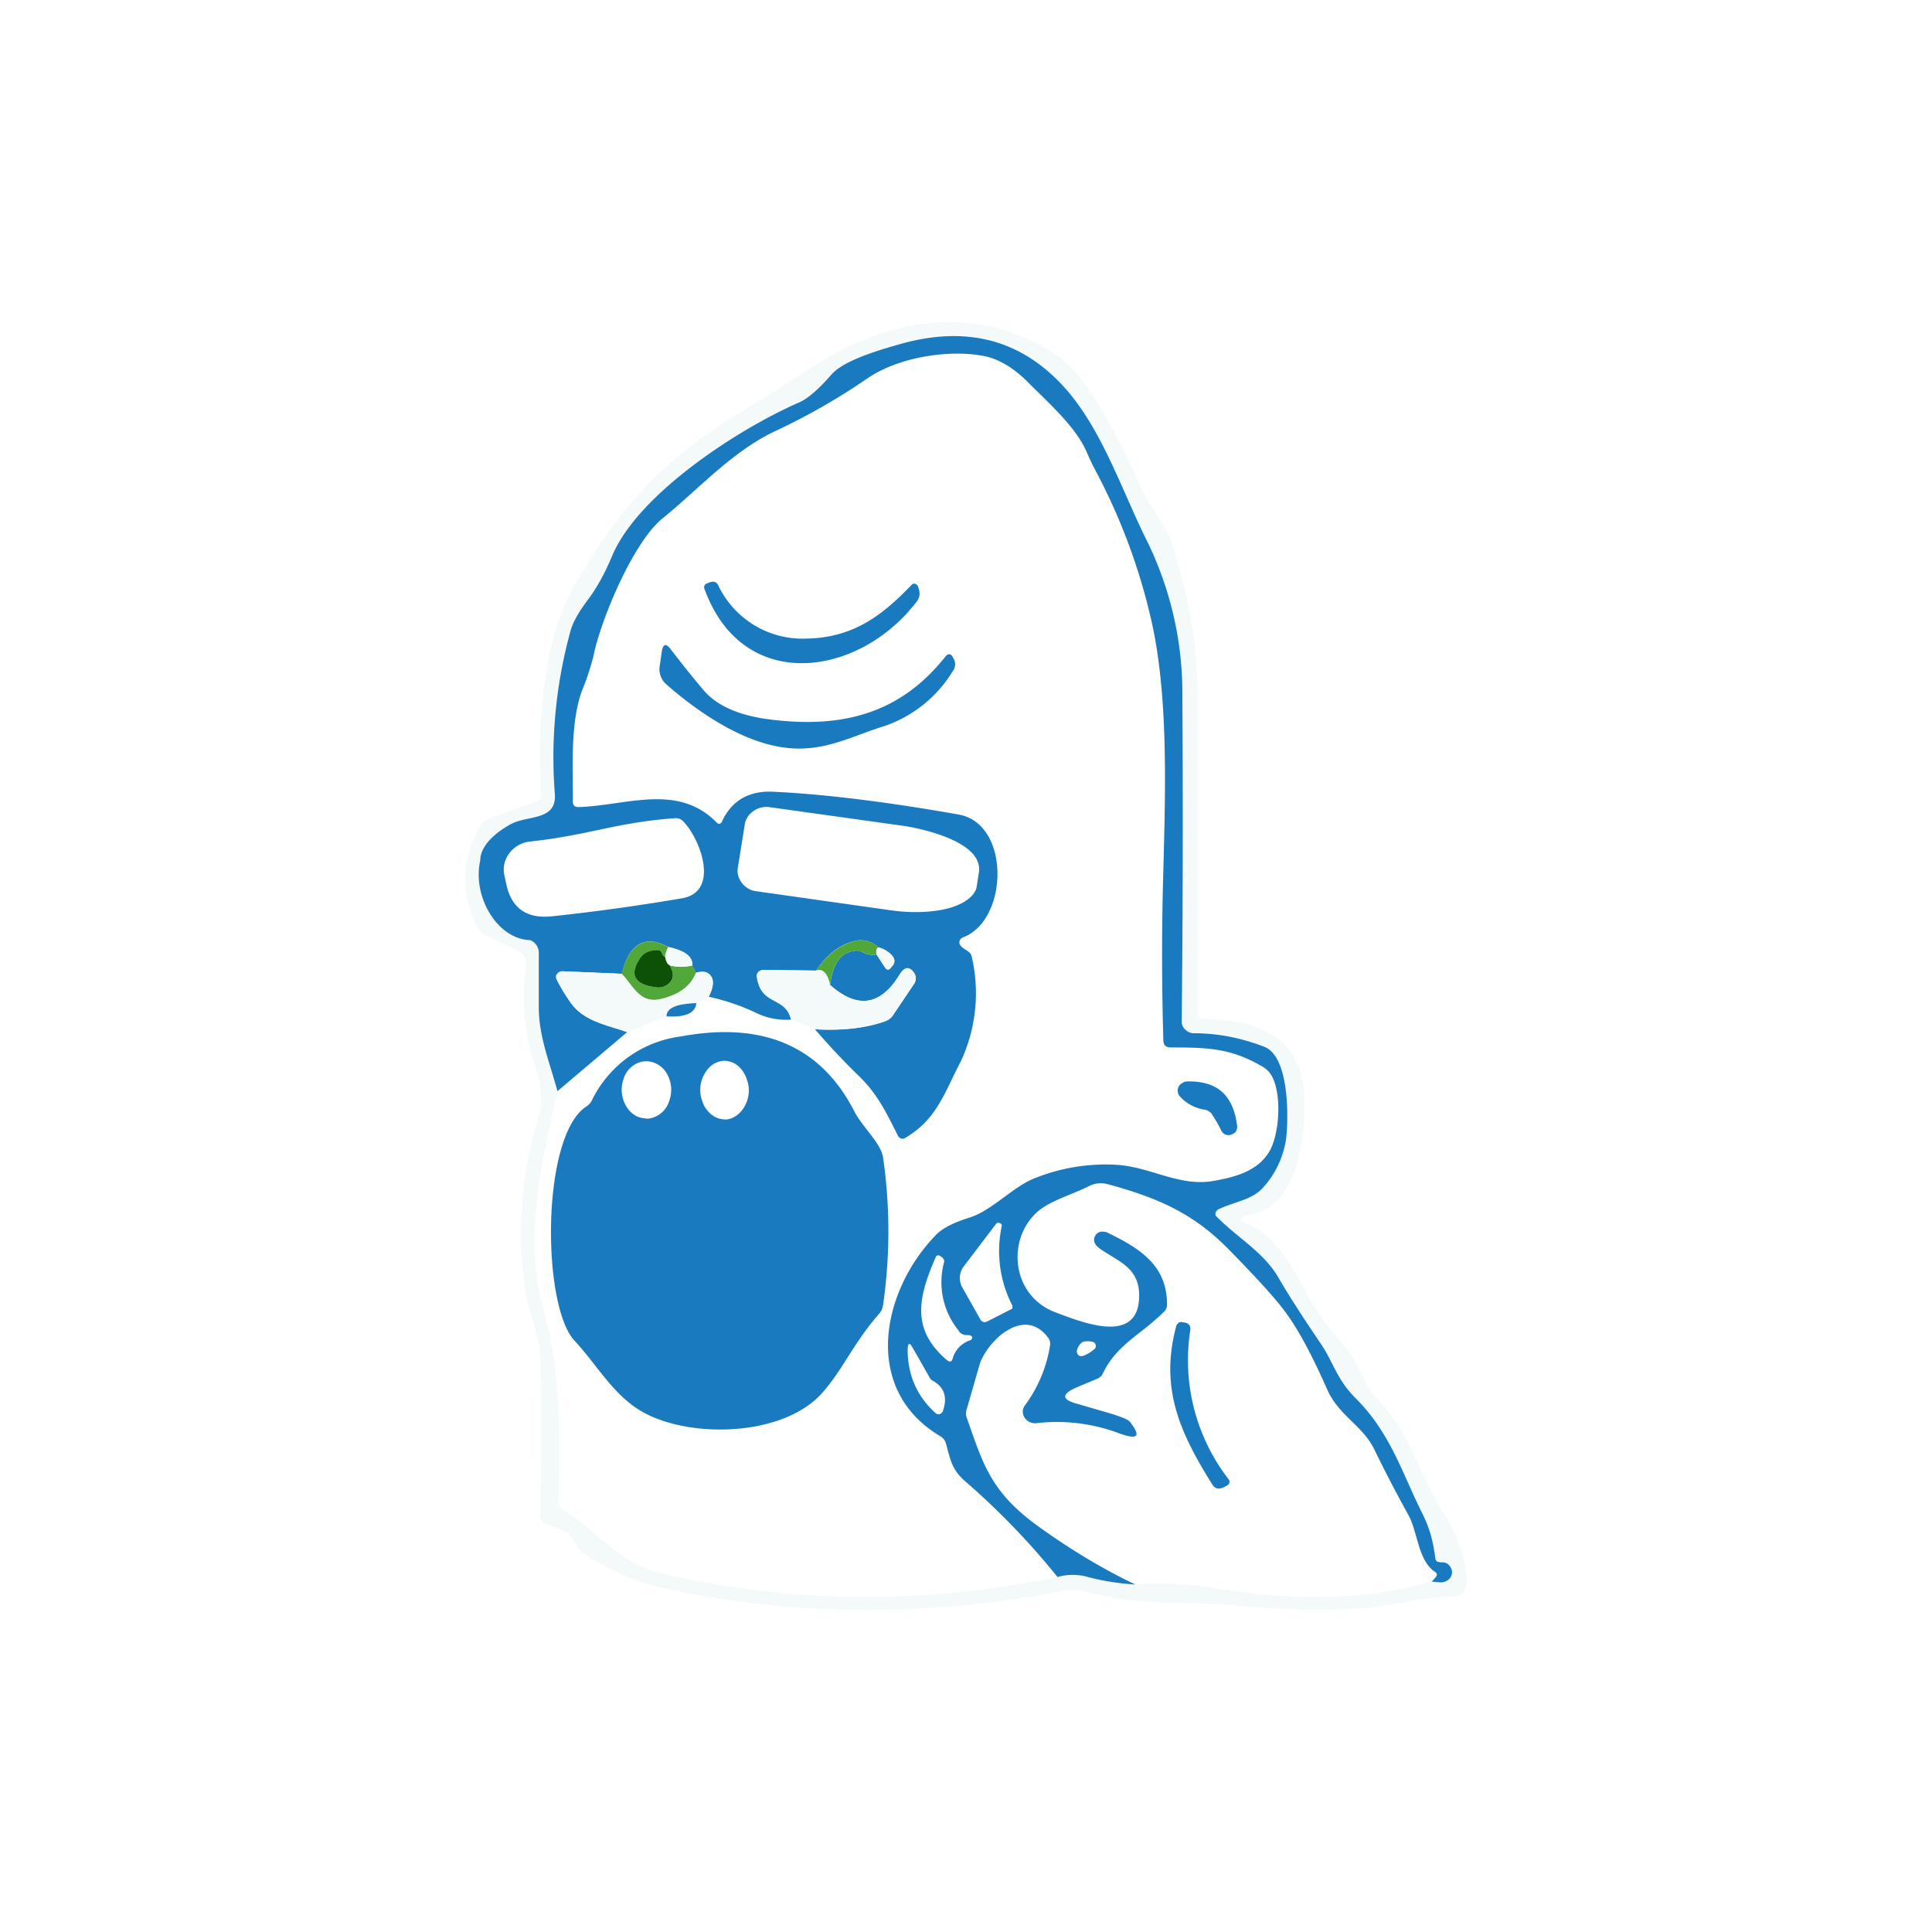 <svg xmlns="http://www.w3.org/2000/svg" width="24" height="24" fill="none" viewBox="0 0 24 24">
    <rect x="0" y="0" width="24" height="24" fill="#333333" stroke="none"/>
    <g clip-path="url(#GORILLA__a)">
        <path fill="#fff" d="M24 0H0v24h24z"/>
        <path fill="#F4F9F9" d="M15.542 15.088q-.247.04-.014.133c.29.107.57.57.69.823.088.177.253.413.497.693.182.213.213.458.396.644.435.445.515.965.844 1.453.16.25.253.525.267.827a.16.16 0 0 1-.05.124.18.18 0 0 1-.133.05c-.382 0-.768.12-1.097.142a9.6 9.6 0 0 1-1.556-.032c-.644-.062-1.288.018-1.96-.19q-.066-.022-.266.017-2.553.479-4.947-.049a3 3 0 0 1-.968-.43.2.2 0 0 1-.076-.085c-.133-.25-.213-.178-.413-.294a.09.09 0 0 1-.045-.088q.035-1.414-.004-2.027c-.013-.2-.138-.506-.178-.738a5 5 0 0 1 .169-2.222c.053-.178.018-.395-.049-.595a2.7 2.7 0 0 1-.115-1.245q.018-.134-.112-.195l-.413-.2a.13.13 0 0 1-.062-.058c-.236-.44-.222-.871.027-1.298a.17.17 0 0 1 .089-.075l.608-.222q.06-.016.054-.072c-.054-.8 0-1.897.413-2.608.613-1.067 1.2-1.653 2.253-2.267.356-.209.822-.569 1.307-.769q1.262-.52 2.324.111c.213.125.391.312.542.552.227.364.427.737.596 1.128.102.236.31.48.377.671q.34 1.015.338 1.916v3.986q0 .02.018.04c.009.01.027.014.044.014.938.026 1.334.386 1.263 1.275-.031.4-.147 1.067-.658 1.156zM6.92 13.555c-.186.88-.422 1.822-.169 2.715.227.8.196 1.564.187 2.387a.1.1 0 0 0 .044.089c.45.28.707.675 1.245.8 1.6.373 3.244.386 4.91.044a.7.7 0 0 1 .347-.009q.335.092.622.098c.4-.009.663 0 .77.018 1.08.177 1.91.217 2.91-.05l.111.01c.022 0 .045 0 .063-.014a.14.14 0 0 0 .048-.035.12.12 0 0 0 .018-.116c-.022-.062-.062-.089-.129-.084-.017 0-.03 0-.044-.014a.06.06 0 0 1-.022-.04 1.6 1.6 0 0 0-.16-.55c-.258-.507-.392-1.005-.845-1.445-.218-.222-.275-.462-.418-.667a11 11 0 0 1-.52-.808c-.182-.33-.506-.498-.773-.77a.053.053 0 0 1-.005-.071l.019-.017c.2-.098.422-.116.564-.271.147-.17.24-.36.276-.583.04-.244.057-1.044-.263-1.168a2.4 2.4 0 0 0-.933-.178.2.2 0 0 1-.044-.036.14.14 0 0 1-.045-.102q.015-2.032.005-4.017c.01-.7-.15-1.39-.467-2.014-.311-.653-.564-1.404-1.053-1.906q-.781-.807-1.97-.48-.704.194-.87.387-.233.266-.391.333c-.773.342-2.009 1.15-2.329 1.92a2.5 2.5 0 0 1-.293.529 1.3 1.3 0 0 0-.218.377 6 6 0 0 0-.2 2.054c.022.31-.311.257-.516.355a.14.14 0 0 0-.075.089.42.42 0 0 1-.253.276.13.13 0 0 0-.09.102.8.8 0 0 0 .019.4l.022.044a.1.1 0 0 0 .044.036q.187.084.187.284c0 .045.022.071.058.089l.297.133q.107.053.107.165v.689c.004.355.133.675.231 1.022z"/>
        <path fill="#197AC0" d="m17.786 19.648.044-.05c.027-.03.027-.052-.008-.075-.21-.142-.21-.502-.33-.71a17 17 0 0 1-.421-.81c-.143-.293-.432-.413-.578-.729q-.285-.646-.511-.955c-.134-.187-.387-.462-.747-.827-.44-.44-.889-.622-1.475-.782a.32.32 0 0 0-.227.022c-.209.107-.48.178-.644.32-.387.343-.325 1.032.208 1.245.334.124 1.067.435 1.054-.222-.01-.334-.262-.405-.49-.565q-.105-.079-.053-.164a.1.1 0 0 1 .067-.045.16.16 0 0 1 .08.01c.413.2.742.412.742.892a.12.12 0 0 1-.044.098c-.276.276-.578.4-.751.756a.13.13 0 0 1-.071.07l-.267.112c-.178.08-.178.147.018.2l.4.116q.22.067.249.102.226.28-.134.146a2.2 2.2 0 0 0-1.022-.124c-.129.013-.217-.124-.142-.222a1.7 1.7 0 0 0 .311-.742.13.13 0 0 0-.031-.107c-.293-.378-.733.035-.84.329l-.164.569a.16.16 0 0 0 0 .106c.195.547.284.898.844 1.316q.62.454 1.249.755a3 3 0 0 1-.622-.102.7.7 0 0 0-.343.009 9.3 9.3 0 0 0-1.155-1.196c-.16-.142-.178-.27-.231-.462a.15.15 0 0 0-.067-.089c-.978-.577-.737-1.795-.066-2.493.08-.089.222-.16.417-.222.294-.089.551-.396.845-.502.316-.123.656-.176.995-.156.414.027.756.262 1.169.205.267-.045.551-.111.707-.343.142-.204.177-.72.053-.955a.3.3 0 0 0-.125-.129c-.39-.231-.693-.236-1.137-.236q-.081 0-.09-.075a36 36 0 0 1-.008-1.835c.027-1.125.089-2.4-.147-3.418a7.5 7.5 0 0 0-.67-1.804 3 3 0 0 1-.125-.258c-.133-.32-.502-.64-.747-.889-.169-.164-.338-.267-.515-.307-.45-.093-1.09.014-1.467.276a8 8 0 0 1-1.142.653c-.533.25-.951.72-1.395 1.08-.37.294-.774 1.267-.863 1.711a3 3 0 0 1-.137.418c-.16.409-.116 1.035-.12 1.391q-.001.072.07.071c.592-.018 1.232-.302 1.716.191q.041.04.067-.013c.12-.258.333-.382.63-.369q.96.045 2.312.284c.644.116.618 1.311.053 1.525-.035.013-.058.053-.04.089.036.066.133.075.147.15a2 2 0 0 1-.138 1.307c-.2.378-.293.72-.698.951a.06.06 0 0 1-.062-.009l-.013-.013c-.143-.28-.245-.51-.48-.742a9 9 0 0 1-.556-.591q.494.028.867-.098a.2.2 0 0 0 .098-.07l.266-.396a.12.12 0 0 0 0-.134q-.088-.132-.182.022-.354.576-.862.125.049-.391.298-.422c.04-.01.075 0 .11.017a.27.27 0 0 0 .17.027l.106.16q.033.054.072 0l.022-.022a.09.09 0 0 0 0-.116.33.33 0 0 0-.178-.11.31.31 0 0 0-.307-.076q-.266.068-.466.364l-.658-.009a.1.1 0 0 0-.062.027.1.1 0 0 0-.014.027c0 .008-.004.022 0 .03.045.37.351.236.423.534a.85.85 0 0 1-.418-.076 2.7 2.7 0 0 0-.605-.208c.054-.107.063-.183.04-.236q-.053-.105-.2-.062l-.044-.09q.014-.164-.298-.23-.438-.234-.578.333l-.737-.031c-.014 0-.027 0-.04.009a.1.1 0 0 0-.027.027.07.07 0 0 0-.004.07q.085.168.19.307c.165.21.432.254.685.342l-.866.734c-.094-.347-.227-.667-.232-1.022v-.69a.17.17 0 0 0-.106-.164c-.414-.013-.72-.546-.622-.986 0-.24.31-.422.413-.471.209-.09.533-.04.515-.351a5.9 5.9 0 0 1 .2-2.054q.047-.152.218-.377c.102-.138.2-.312.293-.534.32-.764 1.556-1.573 2.33-1.91q.158-.073.39-.338c.111-.134.4-.258.871-.387.791-.222 1.45-.058 1.97.48.488.502.737 1.253 1.052 1.906a4.3 4.3 0 0 1 .471 2.014 242 242 0 0 1-.008 4.017.13.13 0 0 0 .044.102.15.15 0 0 0 .107.045c.284 0 .577.053.875.169.32.124.302.924.267 1.168q-.06.333-.28.578c-.142.16-.365.178-.565.276l-.017.018a.05.05 0 0 0-.01.048q0 .015.014.023c.267.27.591.444.773.768.13.223.303.49.52.81.142.204.2.444.422.666.445.44.583.933.84 1.444.094.191.134.351.16.551q.002.026.023.045l.044.009c.067-.005.107.022.134.084a.12.12 0 0 1-.072.151.13.13 0 0 1-.062.014zm-8.533-9.413-.089.555c-.017.13.09.263.223.28l1.693.24c.262.036.52.023.715-.03.196-.058.32-.156.338-.267l.027-.174c.057-.369-.65-.533-.916-.577l-1.689-.236c-.142-.018-.28.08-.302.209m-2.666.218c-.214.022-.37.222-.32.426l.026.12q.101.435.57.383a26 26 0 0 0 1.608-.223c.471-.08.236-.724.022-.95a.13.13 0 0 0-.11-.045c-.73.053-1.059.209-1.792.289zm5.99 5.768a1.48 1.48 0 0 1-.133-.99c.009-.032-.049-.059-.071-.027l-.391.515a.24.24 0 0 0-.022.284l.213.378c.022.045.058.053.098.031l.293-.15c.009 0 .013-.01.013-.018zm-.666.311a.95.95 0 0 1-.182-.857c.009-.045-.08-.112-.103-.063-.222.507-.31.903.138 1.285.036.026.058.022.071-.022a.33.33 0 0 1 .222-.227l.014-.013c.022-.045-.031-.05-.058-.05a.12.12 0 0 1-.102-.048zm1.466.262q.015.073.09.045a.5.5 0 0 0 .133-.084.06.06 0 0 0 .013-.04.06.06 0 0 0-.018-.036.1.1 0 0 0-.031-.013.3.3 0 0 0-.102 0c-.045.013-.089.089-.085.128m-1.83.316-.205-.36c-.045-.08-.062-.071-.067.013 0 .311.111.578.347.791.027.027.075.014.089-.022.062-.169.022-.298-.12-.378a.1.1 0 0 1-.045-.044"/>
        <path fill="#197AC0" d="M10.013 7.933c.591-.01.947-.29 1.311-.667a.04.04 0 0 1 .045-.013.04.04 0 0 1 .022.013q.009.007.013.018l.01.035a.16.16 0 0 1-.028.156c-.715.938-2.16 1.151-2.635-.16a.05.05 0 0 1 0-.04.05.05 0 0 1 .031-.027l.031-.013c.05-.018.09-.009.111.04a1.16 1.16 0 0 0 1.09.658"/>
        <path fill="#197AC0" d="M8.333 8.067q.22.286.4.498.248.3.836.373c.889.111 1.613-.067 2.182-.79l.018-.014a.04.04 0 0 1 .044 0 .05.05 0 0 1 .018.022l.013.022a.14.14 0 0 1-.009.16 1.6 1.6 0 0 1-.844.68c-.409.125-.755.329-1.227.271-.533-.062-1.084-.435-1.48-.782a.25.25 0 0 1-.088-.24l.026-.178c.014-.089.054-.102.111-.022"/>
        <path fill="#51A838" d="M10.91 11.768q-.034.022-.022.09a.3.3 0 0 1-.168-.027.2.2 0 0 0-.112-.018c-.164.022-.266.16-.297.422-.036-.147-.09-.204-.174-.178q.201-.291.467-.364a.31.31 0 0 1 .307.075m-2.608-.004a.3.3 0 0 0-.04.124c-.018-.004-.027-.017-.036-.044a.06.06 0 0 0-.057-.04q-.155 0-.223.107-.2.307.214.355a.2.2 0 0 0 .102-.018q.16-.085.053-.257a.56.56 0 0 0 .285 0l.044.093c-.062.169-.213.275-.444.329-.262.057-.342-.187-.48-.316q.149-.566.577-.333z"/>
        <path fill="#F4F9F9" d="M8.302 11.764q.31.066.298.231a.6.6 0 0 1-.284-.004c-.027-.014-.045-.045-.054-.102a.3.3 0 0 1 .04-.125m2.609.005a.33.33 0 0 1 .178.11q.02.03.022.059a.1.1 0 0 1-.022.057l-.022.027q-.033.047-.072 0l-.106-.165q-.013-.067.022-.088"/>
        <path fill="#0D5107" d="M8.263 11.888q.012.08.053.102.106.172-.053.258a.2.2 0 0 1-.103.018q-.413-.049-.213-.356.067-.107.222-.107c.031 0 .05.018.058.045.009.022.018.035.036.04"/>
        <path fill="#F4F9F9" d="m10.124 12.786-.297-.12c-.072-.298-.374-.165-.427-.534q-.002-.015.004-.03.006-.016.018-.027a.1.1 0 0 1 .027-.018.1.1 0 0 1 .03-.009l.659.009q.126-.041.173.178.508.451.862-.125.095-.152.182-.026a.12.12 0 0 1 0 .137l-.266.396a.2.2 0 0 1-.098.071c-.249.089-.538.116-.867.098m-2.404-.69c.133.134.222.374.48.316q.346-.079.444-.324c.098-.035.165-.013.2.058.023.053.014.133-.04.235l-.155.08q-.374.014-.369.165l-.489.195c-.253-.088-.52-.133-.684-.342a2 2 0 0 1-.2-.342c0-.013 0-.027.013-.036a.1.1 0 0 1 .027-.026.1.1 0 0 1 .044-.01z"/>
        <path fill="#197AC0" d="M8.65 12.46q-.015.187-.37.165c0-.102.12-.155.37-.164m-.191.414c1.022-.19 1.742.124 2.155.933.098.191.324.387.355.565a6.4 6.4 0 0 1 0 1.844.2.2 0 0 1-.044.098c-.32.364-.44.675-.702.978-.467.542-1.6.582-2.204.266-.383-.195-.6-.604-.88-.902-.41-.435-.418-2.542.142-2.91a.2.2 0 0 0 .075-.085 1.43 1.43 0 0 1 1.103-.787m-.432 1.022q.061 0 .116-.026a.31.31 0 0 0 .169-.191.4.4 0 0 0-.062-.392.3.3 0 0 0-.098-.075.27.27 0 0 0-.236-.005.31.31 0 0 0-.169.192.4.4 0 0 0 .063.386q.04.05.098.08.06.027.12.027zm.978.01c.08 0 .156-.045.21-.112a.4.4 0 0 0 .061-.391.4.4 0 0 0-.066-.12.3.3 0 0 0-.098-.08.3.3 0 0 0-.116-.027.28.28 0 0 0-.209.111.4.4 0 0 0-.088.258q0 .068.026.134a.3.3 0 0 0 .067.12.28.28 0 0 0 .213.106m5.742-.472c.413-.009.578.209.622.556 0 .044-.013.08-.058.097a.1.1 0 0 1-.102 0 .13.13 0 0 1-.049-.066 2 2 0 0 0-.11-.187.1.1 0 0 0-.036-.03.1.1 0 0 0-.05-.019.52.52 0 0 1-.306-.164.11.11 0 0 1-.018-.12.1.1 0 0 1 .045-.045.1.1 0 0 1 .062-.022m.515 4.942a.05.05 0 0 1 .01.044l-.012.022-.02.014-.044.022q-.092.04-.138-.04c-.409-.653-.653-1.204-.444-1.973a.1.1 0 0 1 .03-.035.06.06 0 0 1 .045-.005l.031.005q.074.015.067.088a2.42 2.42 0 0 0 .475 1.858"/>
    </g>
    <defs>
        <clipPath id="GORILLA__a">
            <path fill="#fff" d="M0 0h24v24H0z"/>
        </clipPath>
    </defs>
</svg>
